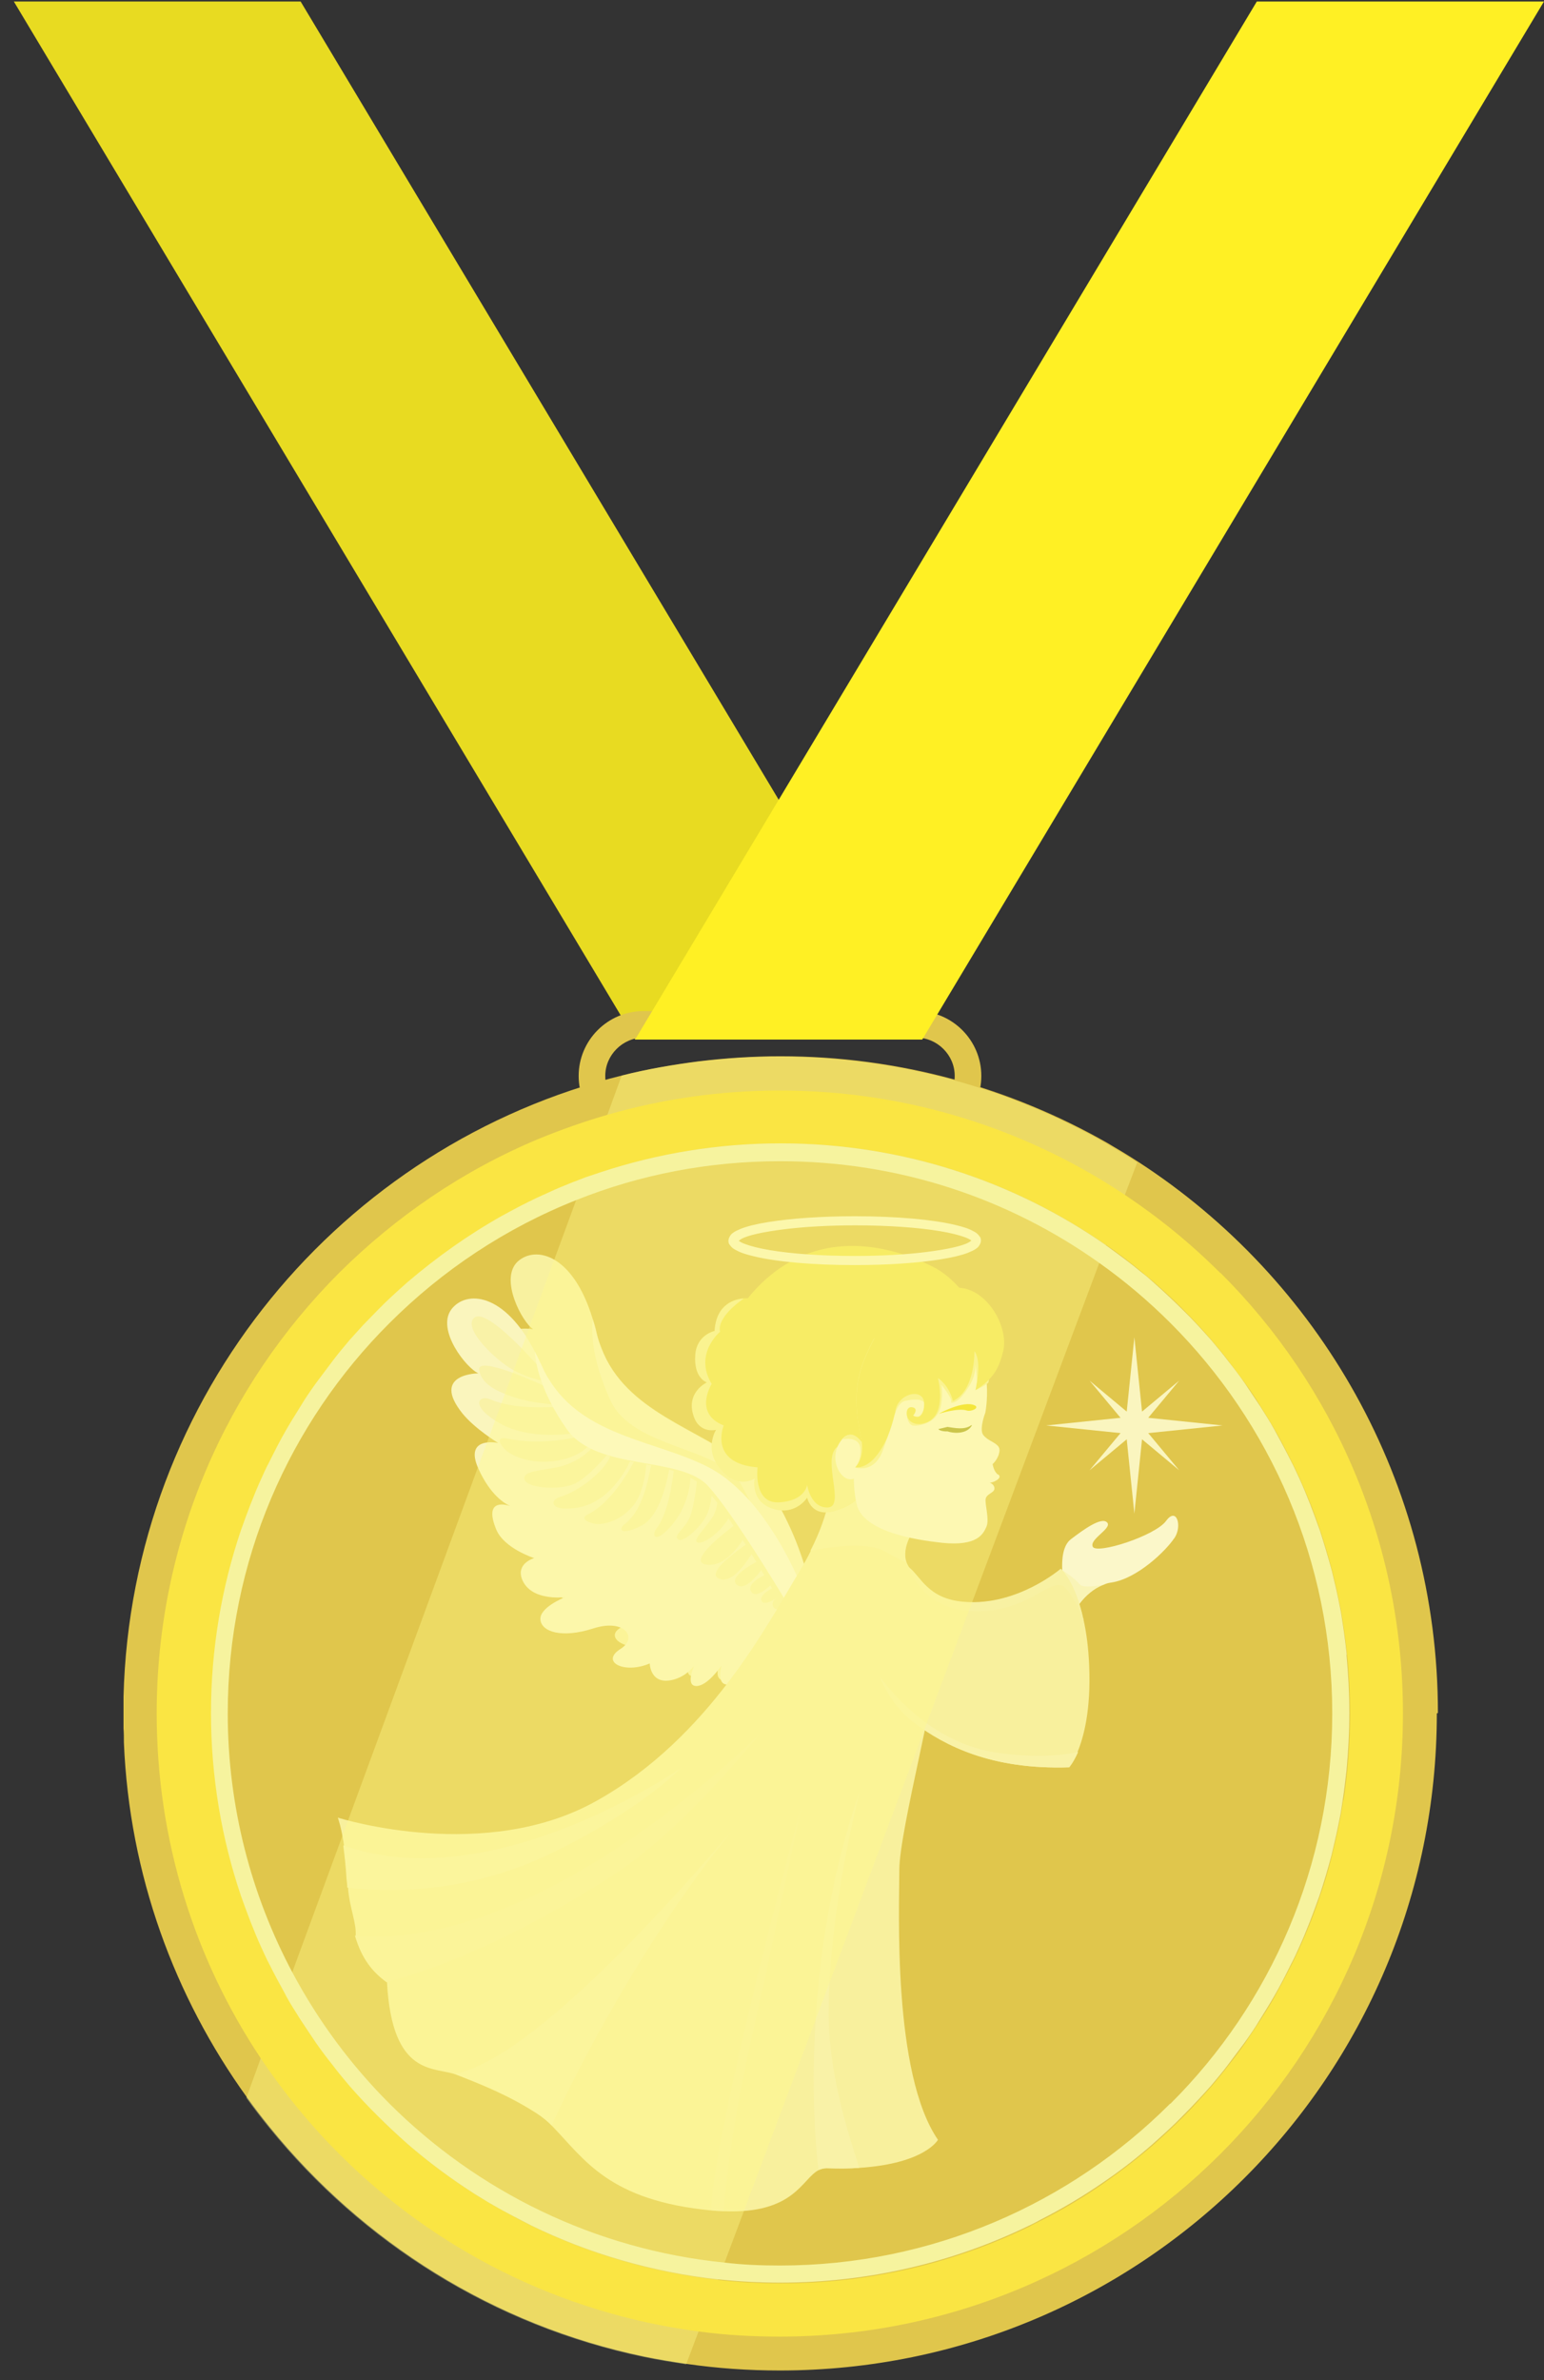 <svg width="109" height="168" viewBox="0 0 109 168" fill="none" xmlns="http://www.w3.org/2000/svg">
<rect x="0" y="0" width="109" height="168" fill="#333333" stroke="none"/>
<path d="M0.977 0.107H21.223L65.11 73.372H44.839L0.977 0.107Z" fill="#E8DB21"/>
<path d="M64.698 79.597V78.645H45.43C44.684 78.645 44.015 78.337 43.526 77.848C43.038 77.359 42.729 76.69 42.729 75.944C42.729 75.198 43.038 74.529 43.526 74.041C44.015 73.552 44.684 73.243 45.43 73.243H64.698C65.444 73.243 66.113 73.552 66.602 74.041C67.091 74.529 67.399 75.198 67.399 75.944C67.399 76.69 67.091 77.359 66.602 77.848C66.113 78.337 65.444 78.645 64.698 78.645V80.523C67.219 80.523 69.277 78.465 69.277 75.944C69.277 73.423 67.219 71.365 64.698 71.365H45.43C42.909 71.365 40.851 73.423 40.851 75.944C40.851 78.465 42.909 80.523 45.43 80.523H64.698V79.572V79.597Z" fill="#E0C64C"/>
<path d="M101.434 120.938C101.434 146.56 80.674 167.32 55.051 167.32C52.813 167.32 50.627 167.166 48.492 166.857C47.488 166.702 46.485 166.548 45.507 166.342C34.883 164.13 25.622 158.265 19.036 150.136C18.496 149.467 17.956 148.772 17.441 148.052C12.322 140.952 9.132 132.334 8.746 122.996C8.746 122.661 8.746 122.327 8.72 121.992C8.72 121.632 8.72 121.272 8.72 120.938C8.72 120.552 8.72 120.14 8.72 119.754C9.261 98.505 24.104 80.781 43.99 75.893C45.713 75.456 47.514 75.147 49.315 74.915C51.218 74.684 53.148 74.555 55.103 74.555C63.489 74.555 71.361 76.793 78.178 80.678C78.924 81.115 79.645 81.552 80.365 82.016C93.099 90.273 101.511 104.628 101.511 120.912L101.434 120.938Z" fill="#E0C64C"/>
<path d="M57.289 112.423C57.289 112.423 57.032 113.349 56.389 114.249C56.311 114.352 56.209 114.455 56.131 114.558C55.797 114.944 55.36 115.304 54.845 115.51C53.044 116.281 53.97 117.722 51.938 118.468C50.009 119.162 50.806 117.387 50.883 117.207C50.781 117.31 49.623 118.442 48.877 118.314C48.131 118.185 48.928 116.976 48.98 116.873C48.903 116.95 48.285 117.516 47.308 117.568C45.687 117.645 45.919 116.153 45.919 116.153C44.015 116.59 42.471 115.432 44.066 114.764C45.404 114.223 44.761 112.68 42.42 113.014C40.105 113.323 38.767 112.577 38.87 111.702C38.973 110.879 40.67 110.519 40.876 110.467C40.645 110.467 38.432 110.287 38.098 108.718C37.841 107.509 39.204 107.38 39.204 107.38C39.204 107.38 37.223 106.351 36.915 104.937C36.426 102.698 37.738 103.239 38.175 103.47C37.841 103.239 36.915 102.493 36.426 100.486C35.809 97.991 38.124 98.943 38.124 98.943C38.124 98.943 36.709 97.682 36.014 96.421C34.291 93.232 37.635 93.823 37.635 93.823C36.889 93.36 35.217 90.273 36.554 89.038C37.815 87.906 40.439 88.524 41.828 93.052C41.931 93.386 42.034 93.72 42.111 94.081C42.188 94.441 42.317 94.801 42.446 95.135C44.169 99.689 49.391 100.821 52.607 103.419C52.967 103.702 53.302 104.036 53.636 104.396C54.434 105.297 55.077 106.326 55.565 107.38C56.8 109.901 57.289 112.397 57.289 112.397V112.423Z" fill="#F8F19F"/>
<path opacity="0.42" d="M57.289 112.422C57.289 112.422 57.032 113.348 56.389 114.249C55.874 112.885 53.585 106.814 52.221 104.628C50.678 102.132 44.684 102.209 43.115 98.891C42.755 98.119 42.497 97.399 42.291 96.756C41.648 94.621 41.828 93.283 41.854 93.103C41.957 93.437 42.06 93.772 42.137 94.132C42.214 94.492 42.343 94.852 42.471 95.186C44.195 99.74 49.417 100.872 52.633 103.47C52.993 103.753 53.328 104.087 53.662 104.448C54.459 105.348 55.102 106.377 55.591 107.432C56.826 109.953 57.315 112.448 57.315 112.448L57.289 112.422Z" fill="#FCF9D5"/>
<path d="M56.415 111.677C56.415 111.677 56.312 112.654 55.849 113.632C55.772 113.76 55.72 113.863 55.643 113.992C55.386 114.429 55.026 114.867 54.537 115.175C52.891 116.256 54.074 117.516 52.196 118.597C50.421 119.626 50.884 117.748 50.935 117.568C50.833 117.696 49.932 119.008 49.16 119.008C48.389 119.008 48.955 117.671 49.006 117.568C48.955 117.645 48.44 118.339 47.488 118.571C45.893 118.957 45.868 117.413 45.868 117.413C44.093 118.185 42.343 117.31 43.81 116.384C45.044 115.613 44.118 114.223 41.88 114.944C39.642 115.664 38.202 115.175 38.15 114.301C38.099 113.477 39.719 112.809 39.899 112.731C39.668 112.757 37.481 112.989 36.864 111.497C36.401 110.339 37.713 109.979 37.713 109.979C37.713 109.979 35.603 109.31 35.037 107.972C34.163 105.863 35.552 106.146 36.015 106.3C35.655 106.146 34.626 105.554 33.777 103.676C32.722 101.335 35.166 101.85 35.166 101.85C35.166 101.85 33.545 100.872 32.645 99.766C30.381 96.936 33.777 96.936 33.777 96.936C32.954 96.602 30.767 93.875 31.873 92.409C32.902 91.071 35.603 91.199 37.764 95.418C37.919 95.727 38.073 96.036 38.227 96.37C38.382 96.705 38.536 97.039 38.742 97.348C41.263 101.515 46.588 101.695 50.215 103.676C50.627 103.908 51.013 104.165 51.398 104.474C52.325 105.22 53.148 106.12 53.842 107.072C55.514 109.336 56.441 111.677 56.441 111.677H56.415Z" fill="#FAF5BD"/>
<path d="M37.918 96.345C37.918 96.345 34.394 92.28 33.494 93.001C32.593 93.721 34.986 96.01 36.195 96.679C37.404 97.348 38.33 97.451 38.33 97.451L37.893 96.319L37.918 96.345Z" fill="#F9F2A7"/>
<path d="M38.33 97.785C38.33 97.785 33.648 95.599 33.828 96.705C34.008 97.811 35.32 98.3 36.401 98.66C37.481 99.02 38.973 99.123 38.973 99.123L38.356 97.785H38.33Z" fill="#F9F2A7"/>
<path d="M39.076 99.329C38.767 99.277 36.401 99.534 34.651 98.788C33.751 98.403 33.159 99.251 35.269 100.461C37.378 101.67 40.362 101.181 40.362 101.181L39.05 99.329H39.076Z" fill="#F9F2A7"/>
<path d="M40.723 101.438C40.723 101.438 38.254 102.056 35.81 101.541C34.909 101.361 35.347 102.03 35.681 102.339C36.144 102.776 37.43 103.342 39.102 103.136C40.775 102.931 41.495 102.107 41.495 102.107L40.723 101.464V101.438Z" fill="#F9F2A7"/>
<path d="M42.009 101.953C42.009 101.953 41.083 103.265 39.154 103.599C38.047 103.805 36.916 103.856 37.019 104.397C37.121 105.04 39.385 105.194 40.44 104.782C41.495 104.371 42.91 102.622 42.91 102.622L42.035 101.927L42.009 101.953Z" fill="#F9F2A7"/>
<path d="M49.238 104.166C49.238 104.166 49.058 106.275 48.672 107.15C48.338 107.896 47.54 108.359 47.849 108.642C48.183 108.976 49.341 107.87 49.778 107.15C50.344 106.224 50.241 104.86 50.241 104.86L49.29 104.191L49.238 104.166Z" fill="#F9F2A7"/>
<path d="M43.09 102.776C42.755 103.702 41.057 105.194 39.54 105.657C38.742 105.889 38.845 106.764 40.852 106.403C43.347 105.94 44.53 103.033 44.53 103.033L43.09 102.802V102.776Z" fill="#F9F2A7"/>
<path d="M46.022 103.291C45.868 103.445 45.662 106.378 44.118 107.561C43.578 107.972 43.861 108.436 45.328 107.664C46.794 106.892 47.257 103.625 47.257 103.625L45.996 103.291H46.022Z" fill="#F9F2A7"/>
<path d="M47.617 103.625C47.489 103.78 47.411 106.429 46.357 107.87C45.971 108.384 46.228 108.976 47.283 107.818C48.904 106.043 48.749 103.934 48.749 103.934L47.617 103.651V103.625Z" fill="#F9F2A7"/>
<path d="M44.813 103.059C44.813 103.059 43.424 105.914 41.546 106.866C40.851 107.201 41.572 107.484 42.009 107.561C42.6 107.638 43.784 107.381 44.684 106.3C45.585 105.22 45.636 103.187 45.636 103.187L44.813 103.085V103.059Z" fill="#F9F2A7"/>
<path d="M50.575 105.194C50.73 105.348 50.73 106.429 50.292 107.098C49.804 107.844 49.058 108.538 49.16 108.796C49.315 109.207 51.064 108.333 51.965 106.197C52.428 105.117 50.601 105.194 50.601 105.194H50.575Z" fill="#F9F2A7"/>
<path d="M52.505 107.175C52.505 107.175 48.106 110.236 49.907 110.442C51.707 110.648 52.968 107.715 52.968 107.715L52.505 107.175Z" fill="#F9F2A7"/>
<path d="M53.199 108.667C53.199 108.667 49.546 110.957 50.781 111.446C52.016 111.934 53.508 108.899 53.508 108.899L53.199 108.667Z" fill="#F9F2A7"/>
<path d="M54.074 109.902C54.074 109.902 51.244 111.188 52.016 111.857C52.788 112.526 54.228 110.108 54.228 110.108L54.074 109.902Z" fill="#F9F2A7"/>
<path d="M54.563 110.931C54.563 110.931 52.479 111.651 53.071 112.397C53.508 112.963 54.897 111.394 54.897 111.394L54.563 110.931Z" fill="#F9F2A7"/>
<path d="M55.258 111.78C55.258 111.78 53.663 112.346 53.74 112.912C53.817 113.478 54.975 112.86 55.258 112.32C55.541 111.78 55.258 111.78 55.258 111.78Z" fill="#F9F2A7"/>
<path d="M55.386 112.5C55.386 112.5 54.383 112.809 54.563 113.349C54.743 113.889 55.489 113.349 55.566 112.86C55.644 112.371 55.386 112.5 55.386 112.5Z" fill="#F9F2A7"/>
<g style="mix-blend-mode:multiply">
<path d="M56.415 111.677C56.415 111.677 56.312 112.654 55.849 113.632C55.772 113.761 55.72 113.863 55.643 113.992C54.846 112.809 51.27 106.275 49.495 104.808C47.617 103.265 44.169 103.393 42.497 102.57C39.796 101.258 38.716 97.348 38.716 97.348C41.237 101.515 46.562 101.695 50.189 103.676C50.601 103.908 50.987 104.165 51.373 104.474L53.816 107.072C55.489 109.336 56.415 111.677 56.415 111.677Z" fill="#F9F2A7"/>
</g>
<path d="M56.415 111.677C56.415 111.677 56.312 112.654 55.849 113.632C55.103 112.371 51.759 106.84 50.009 104.911C48.054 102.724 42.163 103.882 40.028 100.898C39.539 100.203 39.153 99.56 38.845 98.943C37.841 96.962 37.764 95.599 37.764 95.418C37.919 95.727 38.073 96.036 38.227 96.37C38.382 96.705 38.536 97.039 38.742 97.348C41.263 101.515 46.588 101.695 50.215 103.676C50.627 103.908 51.013 104.165 51.398 104.474C52.325 105.22 53.148 106.12 53.842 107.072C55.514 109.336 56.441 111.677 56.441 111.677H56.415Z" fill="#FCF9D5"/>
<path d="M66.216 151.036C66.216 151.036 65.316 152.708 60.685 153.017C60.016 153.068 59.219 153.069 58.37 153.043C58.164 153.043 57.984 153.094 57.804 153.171C56.62 153.763 56.106 156.284 51.09 156.078C50.832 156.078 50.549 156.053 50.241 156.027C42.986 155.332 41.288 152.451 38.999 150.084C38.69 149.75 38.304 149.441 37.867 149.158C35.86 147.872 33.957 147.126 32.182 146.431C30.69 145.865 27.68 146.637 27.32 139.923C26.342 139.203 25.596 138.302 25.107 136.656C25.184 135.73 24.67 134.675 24.567 133.234C24.567 133.054 24.541 132.849 24.515 132.643C24.464 131.691 24.361 130.893 24.284 130.25C24.104 128.99 23.872 128.372 23.847 128.295C24.181 128.398 34.291 131.511 42.111 127.112C50.086 122.661 54.254 114.507 56.415 110.957C56.723 110.442 57.006 109.953 57.238 109.464C58.627 106.738 58.73 104.911 58.833 103.882C58.936 102.647 64.621 107.844 64.621 107.844C64.621 107.844 63.592 109.156 64.004 110.288C64.081 110.468 64.158 110.622 64.312 110.802C65.65 112.294 66.293 113.529 66.293 116.153C66.293 118.777 63.489 129.196 63.489 131.974C63.489 134.752 63 146.354 66.216 151.036Z" fill="#F8F09D"/>
<g style="mix-blend-mode:multiply">
<path d="M60.659 153.017C59.99 153.069 59.193 153.069 58.344 153.043C58.138 153.043 57.958 153.094 57.778 153.172C57.778 153.172 56.003 139.949 60.685 126.469C60.608 126.906 58.576 134.495 58.498 141.801C58.447 146.174 59.81 150.368 60.659 153.017Z" fill="#F9F2A7"/>
</g>
<g style="mix-blend-mode:multiply">
<path d="M51.63 129.272C44.658 137.916 39.745 148.18 38.947 150.033C38.638 149.698 38.252 149.389 37.815 149.107C35.809 147.82 33.905 147.074 32.13 146.38C38.355 145.171 50.6 130.404 51.63 129.272Z" fill="#F9F2A7"/>
</g>
<g style="mix-blend-mode:multiply">
<path d="M48.08 124.771C47.926 124.951 45.276 127.677 39.179 130.687C33.16 133.671 27.5 133.594 24.516 133.234C24.516 133.054 24.49 132.848 24.464 132.642C24.413 131.691 24.31 130.893 24.233 130.25C34.703 134.006 47.771 125.002 48.106 124.771H48.08Z" fill="#F9F2A7"/>
</g>
<g style="mix-blend-mode:soft-light">
<path d="M50.215 156.001C50.318 150.805 56.183 128.784 56.595 127.523C56.337 128.424 54.331 138.302 52.967 144.245C51.836 149.235 51.115 154.689 51.09 156.053C50.832 156.053 50.549 156.027 50.241 156.001H50.215Z" fill="#F8F1A2"/>
</g>
<g style="mix-blend-mode:soft-light">
<path d="M53.611 122.404C53.019 123.15 48.002 129.324 43.192 132.411C35.783 137.17 30.355 139.1 27.268 139.897C26.291 139.177 25.544 138.276 25.056 136.63C37.918 137.762 52.607 123.407 53.611 122.404Z" fill="#F8F1A2"/>
</g>
<g style="mix-blend-mode:multiply">
<path d="M63.978 110.288C63.515 110.082 63.026 109.825 62.486 109.516C61.174 108.744 58.215 109.259 57.212 109.464C58.601 106.738 58.704 104.911 58.807 103.882C58.91 102.647 64.595 107.844 64.595 107.844C64.595 107.844 63.566 109.156 63.978 110.288Z" fill="#F9F2A7"/>
</g>
<path d="M67.94 91.251L60.788 105.297C60.788 105.297 60.788 105.349 60.737 105.451C60.608 105.709 60.248 106.223 59.013 106.609C57.29 107.149 57.007 105.683 57.007 105.683C57.007 105.683 56.209 106.969 54.614 106.48C52.942 105.966 53.302 104.32 53.302 104.32C53.302 104.32 52.17 105.143 50.935 103.728C49.675 102.313 50.575 100.898 50.575 100.898C50.575 100.898 49.392 101.207 48.98 99.895C48.44 98.223 49.932 97.554 49.932 97.554C49.932 97.554 48.98 97.271 49.109 95.599C49.212 94.184 50.472 93.927 50.472 93.927C50.575 91.972 51.965 91.663 52.531 91.637C52.685 91.637 52.788 91.637 52.788 91.637C57.933 85.335 64.776 88.885 65.882 89.425C67.142 90.068 67.966 91.2 67.966 91.2L67.94 91.251Z" fill="#F2E44E"/>
<g style="mix-blend-mode:multiply">
<path d="M60.711 105.477C60.583 105.734 60.222 106.249 58.988 106.635C57.264 107.175 56.981 105.709 56.981 105.709C56.981 105.709 56.184 106.995 54.589 106.506C52.916 105.992 53.277 104.345 53.277 104.345C53.277 104.345 52.145 105.169 50.91 103.754C49.649 102.339 50.55 100.924 50.55 100.924C50.55 100.924 49.366 101.233 48.955 99.921C48.415 98.249 49.907 97.58 49.907 97.58C49.907 97.58 48.955 97.297 49.083 95.624C49.186 94.21 50.447 93.952 50.447 93.952C50.55 91.997 51.939 91.689 52.505 91.663C52.299 91.791 50.601 92.975 50.833 94.004C50.833 94.004 48.955 95.547 50.241 97.683C50.241 97.683 48.929 99.766 51.09 100.615C51.09 100.615 49.984 103.291 53.482 103.574C53.482 103.574 53.148 106.146 55 106.043C56.852 105.94 56.981 104.808 56.981 104.808C56.981 104.808 57.212 106.455 58.447 106.403C59.682 106.352 58.062 103.111 59.039 102.184C60.017 101.258 60.402 102.596 60.402 102.596L60.763 105.426L60.711 105.477Z" fill="#F7EF93"/>
</g>
<path d="M70.461 104.062C70.847 104.345 70.049 104.679 69.869 104.653C69.869 104.653 70.204 104.756 70.204 105.065C70.204 105.374 69.663 105.425 69.586 105.785C69.509 106.146 69.869 107.252 69.638 107.766C69.406 108.281 68.995 109.155 66.499 108.898C64.621 108.692 60.968 108.126 60.48 106.197C60.274 105.322 60.274 104.37 60.274 104.37C59.425 104.731 58.344 102.956 59.425 101.618C60.068 100.795 60.737 101.747 60.788 101.824C60.788 101.824 61.817 99.045 63.721 95.804C64.21 94.981 64.621 94.338 64.981 93.797C66.036 92.228 66.576 91.817 66.576 91.817C66.576 91.817 67.297 92.563 68.043 93.643C68.66 94.569 69.329 95.727 69.56 96.859C69.612 97.09 69.638 97.322 69.663 97.553C69.663 97.605 69.663 97.656 69.663 97.708C69.74 98.814 69.56 99.714 69.56 99.714C69.56 99.714 69.457 99.972 69.38 100.306C69.303 100.64 69.252 101.078 69.406 101.283C69.715 101.695 70.178 101.772 70.461 102.081C70.564 102.21 70.589 102.364 70.538 102.544C70.487 102.827 70.281 103.161 70.075 103.341C70.075 103.341 70.152 103.882 70.461 104.088V104.062Z" fill="#FBF7C9"/>
<g style="mix-blend-mode:soft-light">
<path d="M70.538 102.518C70.538 102.107 70.281 101.927 69.612 101.567C68.994 101.232 69.354 100.28 69.354 100.28C69.277 100.615 69.226 101.052 69.38 101.258C69.689 101.669 70.152 101.747 70.435 102.055C70.538 102.184 70.564 102.338 70.512 102.518H70.538Z" fill="#FBF7C9"/>
</g>
<g style="mix-blend-mode:multiply">
<path d="M69.818 97.374C69.818 97.374 69.792 97.579 69.766 97.605C69.74 97.631 69.715 97.656 69.663 97.682C69.432 97.862 68.943 98.094 68.866 98.12C68.917 97.991 68.943 97.785 68.969 97.579C68.969 97.013 68.866 96.344 68.866 96.344C68.866 96.344 68.917 96.962 68.48 97.734C67.605 99.226 67.142 98.994 67.142 98.994C67.271 98.711 66.448 97.734 66.448 97.734C66.448 97.734 66.576 98.248 66.448 99.097C66.242 100.538 64.724 100.692 64.415 100.615C64.107 100.512 64.029 99.998 64.029 99.998C64.029 99.998 64.57 100.538 65.033 99.817C65.058 99.792 65.084 99.74 65.11 99.689C65.316 99.329 65.316 99.123 65.213 98.968C65.007 98.711 64.39 98.763 63.849 98.891C63.566 98.969 63.335 99.329 63.155 99.843C62.975 100.332 62.795 100.898 62.64 101.464C62.434 102.081 62.254 102.673 61.997 103.007C61.328 103.933 60.376 103.573 60.376 103.573C60.376 103.573 60.814 103.136 60.737 102.236C60.659 101.335 59.476 101.592 59.476 101.592C60.119 100.769 60.788 101.721 60.84 101.798C60.84 101.695 60.814 101.567 60.788 101.464C60.068 98.248 60.582 96.627 61.714 94.467L65.007 93.772L67.296 93.283L68.068 93.618L69.818 94.389C69.818 94.389 69.946 96.627 69.818 97.374Z" fill="#F7EF93"/>
</g>
<path d="M70.821 95.367C70.59 96.37 70.255 96.936 69.818 97.374C69.766 97.425 69.715 97.477 69.663 97.528C69.432 97.734 69.175 97.939 68.866 98.12C68.866 98.12 68.918 97.888 68.969 97.579C69.072 96.936 69.175 95.882 68.789 95.367C68.789 95.367 68.866 98.145 67.271 98.891C67.271 98.891 67.065 97.862 66.216 97.271C66.216 97.271 66.962 100.126 65.136 100.486C64.544 100.615 64.184 100.332 64.055 100.023C63.927 99.663 64.055 99.277 64.39 99.329C64.904 99.406 64.467 99.92 64.467 99.92C64.467 99.92 64.827 100.152 65.059 99.843C65.084 99.817 65.11 99.766 65.136 99.715C65.187 99.586 65.239 99.406 65.239 99.149C65.239 99.097 65.239 99.046 65.239 98.994C65.136 97.939 63.386 98.351 63.206 99.612C63.206 99.689 63.181 99.766 63.155 99.843C63.052 100.306 62.872 100.898 62.641 101.464C62.126 102.596 61.354 103.65 60.377 103.573C60.377 103.573 60.994 103.007 60.84 101.824C60.84 101.824 60.814 101.592 60.788 101.49C60.068 98.274 60.583 96.653 61.714 94.492C61.714 94.492 61.714 94.467 61.74 94.441C63.155 91.817 66.757 90.839 67.683 90.891C69.741 90.994 71.233 93.721 70.821 95.367Z" fill="#F2E44E"/>
<path d="M68.609 100.615C68.275 101.207 67.426 101.207 66.86 101.027H66.963C66.782 101.052 66.371 101.027 66.242 100.872L66.885 100.718C67.425 100.795 68.094 100.95 68.583 100.589L68.609 100.615Z" fill="#ABA422"/>
<path d="M66.268 99.791C66.268 99.791 68.017 98.814 68.815 99.2C69.175 99.38 68.557 99.663 68.249 99.56C67.657 99.354 66.268 99.791 66.268 99.791Z" fill="#EDDA09"/>
<path d="M82.886 108.589C82.32 109.438 80.314 111.419 78.461 111.702C78.256 111.728 78.076 111.779 77.921 111.856C76.455 112.396 75.734 113.966 75.734 113.966L75.014 111.239C75.014 111.239 74.989 111.059 74.989 110.801C74.963 110.184 74.989 109.104 75.606 108.641C76.455 107.997 77.741 107.046 78.153 107.457C78.564 107.869 76.866 108.641 77.149 109.181C77.432 109.721 81.548 108.409 82.32 107.354C83.066 106.325 83.478 107.714 82.912 108.563L82.886 108.589Z" fill="#FBF7C9"/>
<g style="mix-blend-mode:multiply" opacity="0.35">
<path d="M77.895 111.856C76.429 112.396 75.709 113.966 75.709 113.966L74.988 111.239C74.988 111.239 74.963 111.059 74.963 110.802C74.963 110.802 75.812 111.342 76.198 111.805C76.403 112.062 77.098 112.011 77.87 111.856H77.895Z" fill="#F7EF93"/>
</g>
<path d="M81.06 101.155L86.308 100.615L81.06 100.074L83.246 97.45L80.622 99.637L80.082 94.389L79.542 99.637L76.918 97.45L79.105 100.074L73.857 100.615L79.105 101.155L76.918 103.779L79.542 101.592L80.082 106.84L80.622 101.592L83.246 103.779L81.06 101.155Z" fill="#FAF5BF"/>
<path d="M76.095 123.69C75.761 124.436 75.478 124.745 75.478 124.745C69.998 124.925 66.705 123.227 64.544 121.606C63.387 120.732 62.615 119.574 62.1 118.339C61.2 116.23 61.123 113.915 61.303 112.68C61.457 111.625 61.869 110.725 62.666 110.442C63.335 110.236 63.773 110.339 64.133 110.596C65.007 111.239 65.471 112.886 68.12 113.066C71.85 113.349 74.886 110.725 74.886 110.725C74.886 110.725 75.889 111.599 76.481 114.275C76.687 115.175 76.841 116.281 76.892 117.593C77.021 120.706 76.507 122.61 76.069 123.664L76.095 123.69Z" fill="#F8F09D"/>
<g style="mix-blend-mode:multiply">
<path d="M76.095 123.69C75.76 124.436 75.477 124.745 75.477 124.745C69.998 124.925 66.705 123.227 64.544 121.606C63.386 120.732 62.615 119.574 62.1 118.339C63.232 119.857 66.088 123.098 70.409 123.716C72.905 124.076 74.783 123.947 76.095 123.664V123.69Z" fill="#F9F2A7"/>
</g>
<g style="mix-blend-mode:soft-light">
<path d="M76.506 114.301C76.223 113.632 75.786 112.783 75.297 112.165C74.345 110.982 72.931 113.709 69.02 113.735C65.11 113.76 64.133 110.622 64.133 110.622C65.007 111.265 65.47 112.911 68.12 113.091C71.85 113.374 74.886 110.75 74.886 110.75C74.886 110.75 75.889 111.625 76.481 114.301H76.506Z" fill="#F8F1A2"/>
</g>
<path d="M69.148 87.263C69.046 87.109 68.891 86.98 68.711 86.903C68.402 86.723 67.991 86.594 67.451 86.466C65.856 86.08 63.283 85.848 60.35 85.848C57.958 85.848 55.823 86.002 54.228 86.26C53.43 86.388 52.787 86.543 52.324 86.723C52.093 86.826 51.887 86.903 51.733 87.031C51.655 87.083 51.578 87.16 51.527 87.263C51.475 87.34 51.424 87.469 51.424 87.572C51.424 87.7 51.45 87.803 51.527 87.88C51.63 88.035 51.784 88.163 51.964 88.241C52.273 88.421 52.684 88.549 53.225 88.678C54.819 89.064 57.392 89.295 60.325 89.295C62.717 89.295 64.852 89.141 66.447 88.884C67.245 88.755 67.888 88.601 68.351 88.421C68.582 88.318 68.788 88.241 68.943 88.112C69.02 88.061 69.097 87.983 69.148 87.88C69.2 87.803 69.251 87.675 69.251 87.572C69.251 87.443 69.226 87.34 69.148 87.263ZM65.418 88.369C64.003 88.549 62.254 88.652 60.35 88.652C58.01 88.652 55.874 88.498 54.356 88.241C53.585 88.112 52.993 87.958 52.581 87.803C52.376 87.726 52.247 87.649 52.17 87.597H52.144C52.144 87.597 52.247 87.495 52.35 87.443C52.813 87.186 53.893 86.954 55.308 86.774C56.723 86.594 58.472 86.491 60.376 86.491C62.717 86.491 64.852 86.646 66.37 86.903C67.142 87.031 67.734 87.186 68.145 87.34C68.351 87.417 68.48 87.495 68.557 87.546H68.582C68.582 87.546 68.48 87.649 68.377 87.7C67.914 87.958 66.833 88.189 65.418 88.369Z" fill="#FAF5BF"/>
<g style="mix-blend-mode:soft-light" opacity="0.38">
<path d="M80.288 82.041L79.413 84.331L78.05 87.958L77.587 89.193L51.142 159.731L50.678 160.94L49.315 164.567L48.44 166.883C47.437 166.728 46.434 166.574 45.456 166.368C34.832 164.156 25.571 158.291 18.985 150.161C18.445 149.493 17.905 148.798 17.39 148.078L18.393 145.325L20.04 140.849L20.606 139.28L40.671 84.717L41.237 83.147L42.884 78.671L43.887 75.919C45.611 75.481 47.411 75.173 49.212 74.941C51.116 74.71 53.045 74.581 55 74.581C63.387 74.581 71.258 76.819 78.076 80.704C78.822 81.141 79.542 81.578 80.262 82.041H80.288Z" fill="#FFFB8C"/>
</g>
<path d="M86.154 89.861C84.096 87.803 81.858 85.977 79.439 84.356C72.468 79.7 64.081 76.973 55.052 76.973C50.859 76.973 46.794 77.565 42.935 78.671C41.237 79.16 39.565 79.751 37.945 80.42C32.671 82.633 27.938 85.874 23.95 89.836C16.001 97.785 11.062 108.795 11.062 120.937C11.062 129.941 13.763 138.328 18.419 145.299C20.04 147.717 21.892 149.981 23.95 152.039C30.639 158.728 39.488 163.281 49.341 164.567C51.219 164.824 53.123 164.927 55.052 164.927C67.194 164.927 78.204 159.988 86.154 152.039C94.103 144.09 99.042 133.08 99.042 120.937C99.042 108.795 94.128 97.785 86.154 89.836V89.861ZM94.823 127.06C94.772 127.394 94.72 127.729 94.669 128.063C94.54 128.732 94.411 129.375 94.257 130.018C94.18 130.353 94.103 130.661 94.025 130.996C93.794 131.948 93.511 132.9 93.177 133.851C92.765 135.086 92.276 136.321 91.736 137.504C91.556 137.89 91.376 138.302 91.17 138.688C90.784 139.459 90.373 140.231 89.961 140.977C89.652 141.543 89.292 142.083 88.958 142.624C88.597 143.164 88.237 143.704 87.877 144.244C87.517 144.759 87.131 145.273 86.719 145.788C86.334 146.302 85.922 146.791 85.51 147.28C84.867 148 84.224 148.72 83.555 149.389C82.861 150.084 82.166 150.727 81.446 151.37C80.34 152.322 79.182 153.222 77.999 154.046C76.558 155.049 75.066 155.949 73.471 156.747C73.214 156.875 72.931 157.004 72.674 157.158C67.374 159.731 61.432 161.171 55.129 161.171C53.663 161.171 52.196 161.094 50.782 160.94C46.074 160.425 41.623 159.113 37.559 157.133C37.096 156.901 36.658 156.695 36.221 156.438C35.784 156.206 35.346 155.949 34.909 155.718C34.472 155.46 34.06 155.203 33.623 154.946C31.925 153.865 30.33 152.682 28.812 151.37C28.092 150.727 27.372 150.084 26.703 149.389C26.368 149.055 26.034 148.695 25.7 148.36C25.365 148 25.056 147.64 24.722 147.28C24.31 146.791 23.899 146.302 23.513 145.788C23.127 145.273 22.741 144.759 22.355 144.244C21.97 143.704 21.609 143.19 21.275 142.624C20.941 142.083 20.58 141.517 20.272 140.977C20.246 140.926 20.22 140.874 20.194 140.823C19.783 140.103 19.423 139.408 19.062 138.662C18.857 138.276 18.677 137.89 18.497 137.479C17.956 136.295 17.468 135.06 17.056 133.826C15.693 129.787 14.947 125.439 14.947 120.937C14.947 116.435 15.693 112.088 17.056 108.049C17.468 106.814 17.956 105.579 18.497 104.396C18.677 104.01 18.857 103.599 19.062 103.213C19.448 102.441 19.86 101.669 20.272 100.923C20.58 100.357 20.941 99.817 21.275 99.277C21.635 98.737 21.995 98.196 22.355 97.656C22.715 97.142 23.101 96.627 23.513 96.113C23.899 95.598 24.31 95.109 24.722 94.621C25.031 94.26 25.365 93.9 25.7 93.54C26.034 93.18 26.368 92.846 26.703 92.511C27.398 91.817 28.092 91.173 28.812 90.53C30.87 88.755 33.134 87.16 35.527 85.823C36.324 85.385 37.147 84.948 37.971 84.562C38.253 84.433 38.536 84.305 38.819 84.176C39.385 83.919 39.951 83.687 40.517 83.456C40.8 83.353 41.083 83.224 41.392 83.121C41.752 82.993 42.112 82.864 42.472 82.736C46.46 81.398 50.73 80.703 55.155 80.703C63.721 80.703 71.645 83.379 78.179 87.932C79.028 88.524 79.877 89.167 80.674 89.836C80.931 90.067 81.214 90.273 81.472 90.504C82.192 91.148 82.912 91.791 83.581 92.485C84.276 93.18 84.919 93.874 85.536 94.595C85.948 95.084 86.359 95.572 86.745 96.087C87.131 96.601 87.517 97.116 87.903 97.63C88.289 98.171 88.649 98.685 88.983 99.251C89.318 99.791 89.678 100.357 89.987 100.897C90.424 101.644 90.81 102.415 91.196 103.187C91.401 103.573 91.582 103.959 91.762 104.37C92.302 105.554 92.791 106.789 93.202 108.023C93.511 108.949 93.794 109.901 94.051 110.879C94.128 111.213 94.206 111.522 94.283 111.856C94.437 112.5 94.566 113.168 94.694 113.811C94.746 114.146 94.797 114.48 94.849 114.815C94.952 115.484 95.029 116.152 95.106 116.821C95.234 118.185 95.312 119.548 95.312 120.937C95.312 122.326 95.234 123.69 95.106 125.053C95.029 125.722 94.952 126.391 94.849 127.06H94.823Z" fill="#FAE543"/>
<g style="mix-blend-mode:multiply">
<path d="M95.08 116.822C95.003 116.153 94.926 115.484 94.823 114.815C94.771 114.481 94.72 114.146 94.669 113.812C94.54 113.143 94.411 112.5 94.257 111.857C94.18 111.523 94.103 111.214 94.025 110.879C93.768 109.928 93.485 108.976 93.177 108.024C92.739 106.789 92.276 105.554 91.736 104.371C91.556 103.985 91.376 103.573 91.17 103.188C90.784 102.416 90.373 101.644 89.961 100.898C89.652 100.332 89.292 99.792 88.958 99.252C88.597 98.711 88.237 98.171 87.877 97.631C87.517 97.117 87.131 96.602 86.719 96.088C86.334 95.573 85.922 95.084 85.51 94.595C84.867 93.875 84.224 93.155 83.53 92.486C82.835 91.791 82.14 91.148 81.42 90.505C81.163 90.274 80.906 90.042 80.623 89.836C79.825 89.167 78.976 88.55 78.127 87.933C71.619 83.379 63.67 80.704 55.103 80.704C50.679 80.704 46.408 81.424 42.421 82.736C42.061 82.865 41.701 82.968 41.34 83.096C41.057 83.199 40.775 83.328 40.466 83.431C39.9 83.662 39.308 83.894 38.768 84.151C38.485 84.28 38.202 84.408 37.919 84.537C37.096 84.923 36.273 85.36 35.475 85.797C33.083 87.135 30.845 88.73 28.761 90.505C28.041 91.148 27.32 91.791 26.651 92.486C26.317 92.82 25.983 93.18 25.648 93.515C25.314 93.875 25.005 94.235 24.671 94.595C24.259 95.084 23.847 95.573 23.462 96.088C23.076 96.602 22.69 97.117 22.304 97.631C21.918 98.171 21.558 98.686 21.223 99.252C20.889 99.792 20.529 100.358 20.22 100.898C19.783 101.644 19.397 102.416 19.011 103.188C18.805 103.573 18.625 103.959 18.445 104.371C17.905 105.554 17.442 106.789 17.005 108.024C15.641 112.063 14.895 116.41 14.895 120.912C14.895 125.414 15.641 129.762 17.005 133.8C17.442 135.035 17.905 136.27 18.445 137.453C18.625 137.839 18.805 138.251 19.011 138.637C19.371 139.357 19.757 140.077 20.143 140.772C20.143 140.772 20.194 140.875 20.22 140.926C20.529 141.492 20.889 142.032 21.223 142.573C21.584 143.113 21.944 143.653 22.304 144.193C22.664 144.708 23.05 145.222 23.462 145.737C23.847 146.251 24.259 146.74 24.671 147.229C24.979 147.589 25.314 147.949 25.648 148.309C25.983 148.67 26.317 149.004 26.651 149.338C27.346 150.033 28.041 150.676 28.761 151.319C30.279 152.631 31.874 153.815 33.571 154.895C34.009 155.152 34.42 155.435 34.858 155.667C35.295 155.924 35.732 156.156 36.17 156.387C36.607 156.619 37.07 156.85 37.507 157.082C41.572 159.063 46.048 160.374 50.73 160.889C52.171 161.043 53.611 161.12 55.078 161.12C61.355 161.12 67.323 159.68 72.622 157.107C72.879 156.979 73.162 156.85 73.42 156.696C74.989 155.898 76.507 154.998 77.947 153.995C79.156 153.171 80.314 152.271 81.394 151.319C82.115 150.676 82.835 150.033 83.504 149.338C84.198 148.644 84.842 147.949 85.485 147.229C85.896 146.74 86.308 146.251 86.694 145.737C87.08 145.222 87.466 144.708 87.851 144.193C88.237 143.653 88.597 143.139 88.932 142.573C89.266 142.032 89.626 141.467 89.935 140.926C90.373 140.18 90.758 139.409 91.144 138.637C91.35 138.251 91.53 137.865 91.71 137.453C92.25 136.27 92.713 135.035 93.151 133.8C93.46 132.874 93.743 131.923 94 130.945C94.077 130.611 94.154 130.302 94.231 129.967C94.386 129.324 94.514 128.655 94.643 128.012C94.694 127.678 94.746 127.343 94.797 127.009C94.9 126.34 94.977 125.671 95.054 125.002C95.183 123.639 95.26 122.276 95.26 120.886C95.26 119.497 95.183 118.134 95.054 116.77L95.08 116.822ZM82.603 148.489C75.555 155.538 65.805 159.911 55.052 159.911C53.74 159.911 52.428 159.86 51.167 159.706C41.958 158.78 33.7 154.664 27.5 148.489C24.799 145.788 22.484 142.676 20.657 139.254C17.75 133.8 16.078 127.549 16.078 120.938C16.078 110.185 20.426 100.435 27.5 93.386C31.23 89.656 35.707 86.672 40.723 84.691C45.173 82.916 50.01 81.964 55.078 81.964C63.49 81.964 71.259 84.614 77.638 89.167C79.414 90.428 81.086 91.843 82.629 93.386C89.678 100.435 94.051 110.185 94.051 120.938C94.051 131.691 89.704 141.441 82.629 148.489H82.603Z" fill="#F6F39E"/>
</g>
<path d="M108.997 0.107H88.726L44.839 73.372H65.11L108.997 0.107Z" fill="#FFF024"/>
</svg>
